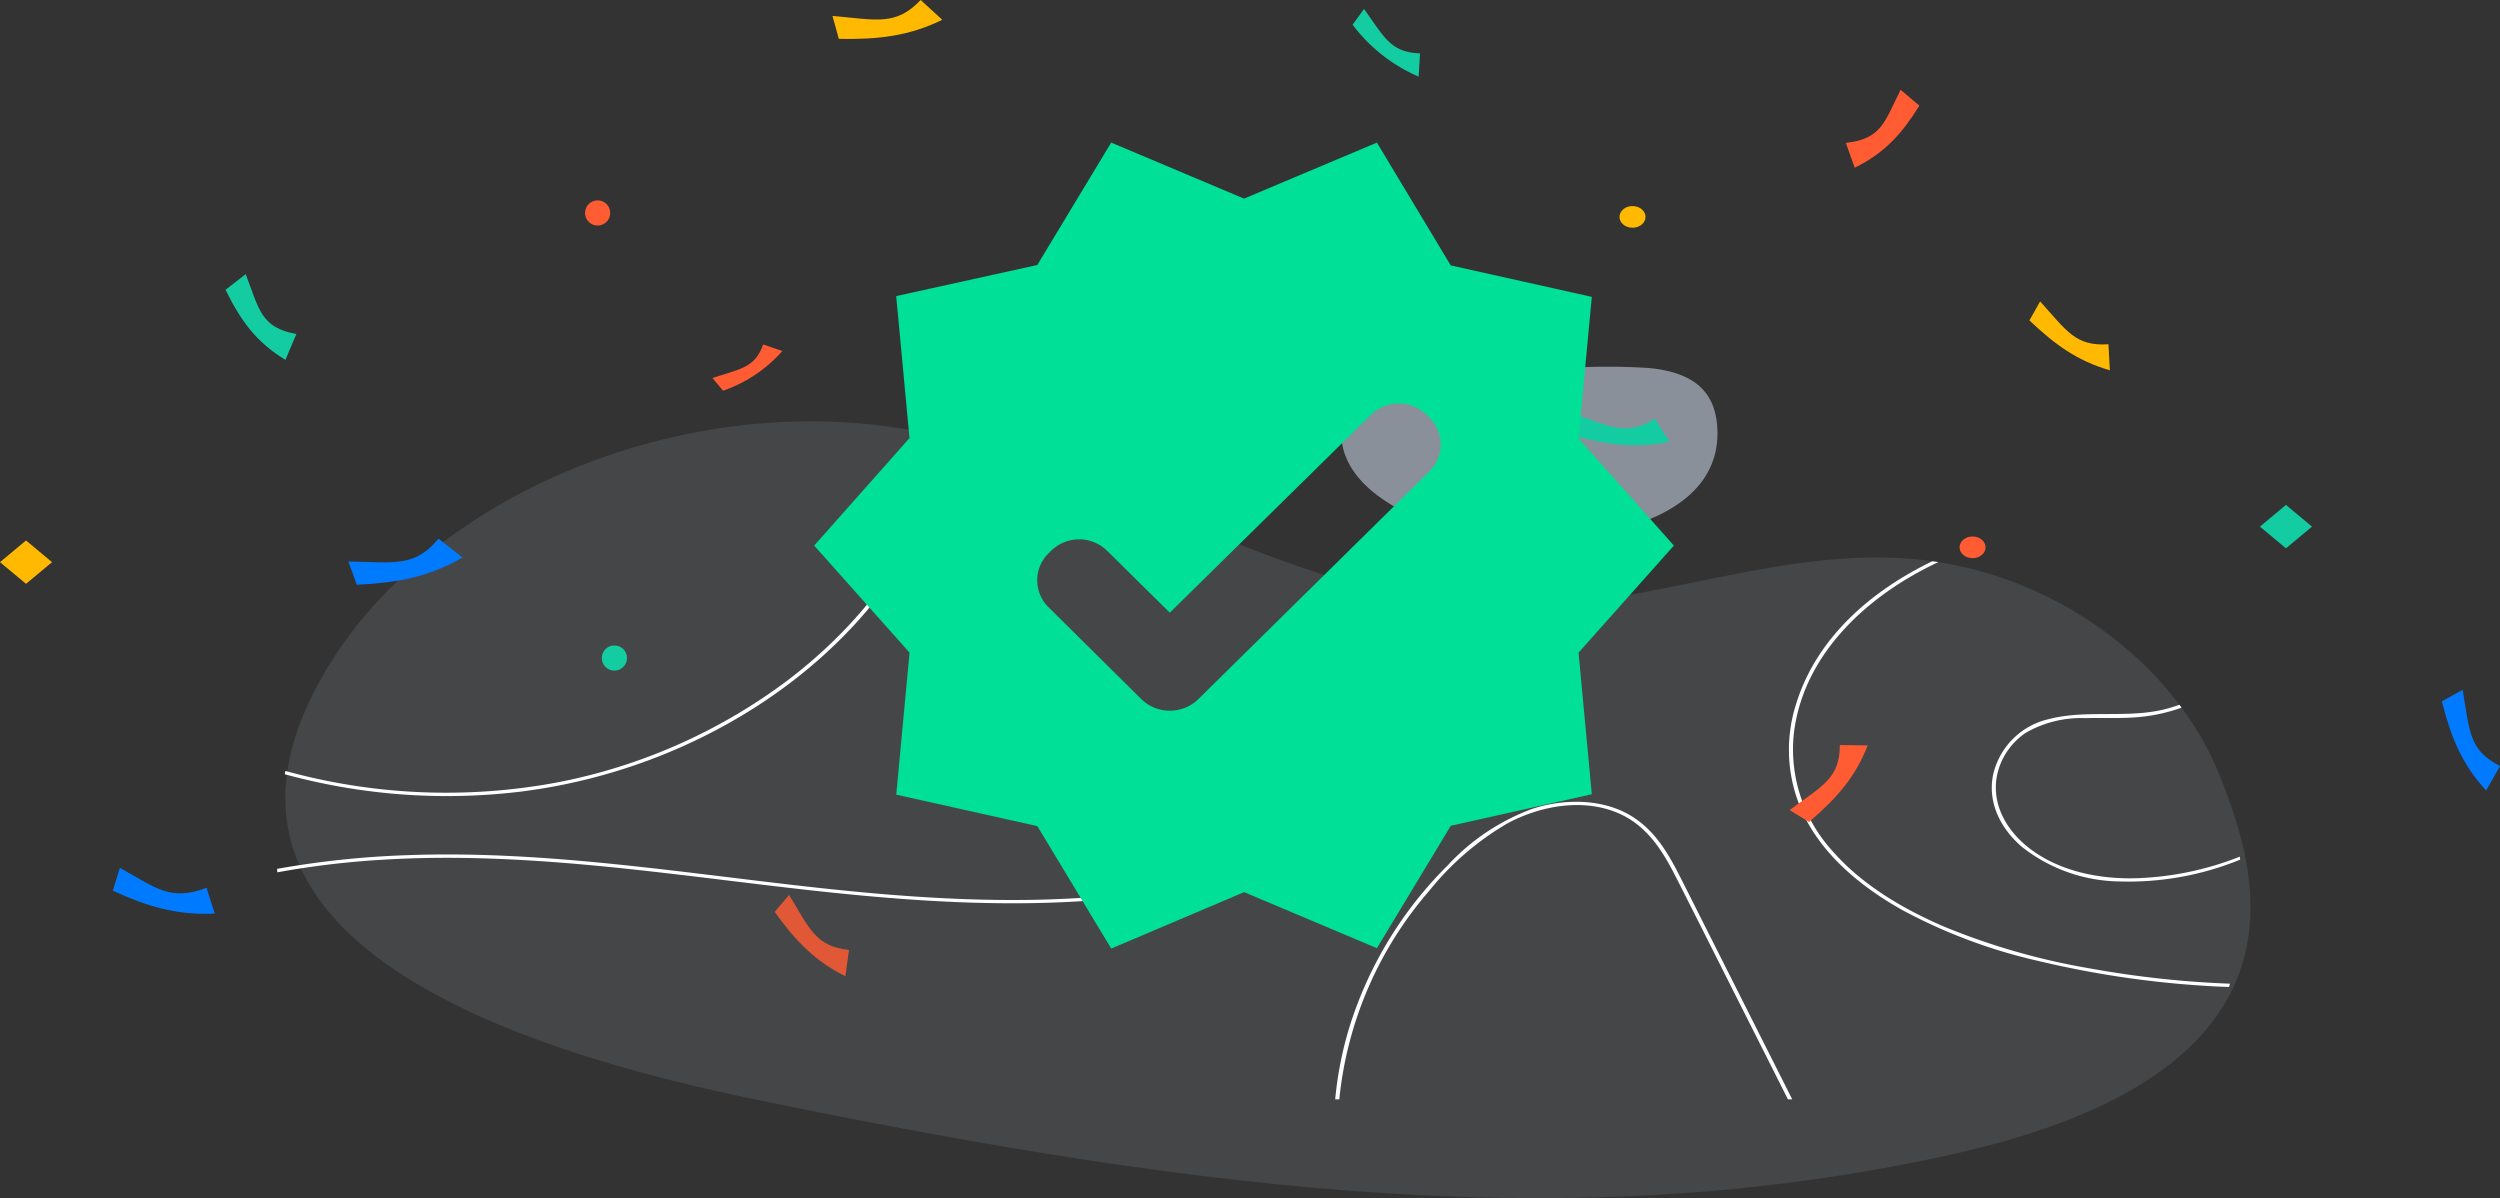 <svg xmlns="http://www.w3.org/2000/svg" width="297.706" height="142.681" viewBox="0 0 297.706 142.681">
  <rect x="0" y="0" width="297.706" height="142.681" fill="#333333" stroke="none"/>
  <g id="Group_1425" data-name="Group 1425" transform="translate(2752.966 18305.445)">
    <g id="Artwork_4" data-name="Artwork 4" transform="translate(-2752.966 -18305.445)">
      <g id="Group_1424" data-name="Group 1424" transform="translate(0 0)">
        <g id="Group_1399" data-name="Group 1399" transform="translate(33.004 42.032)">
          <g id="Group_1397" data-name="Group 1397" transform="translate(0 8.142)">
            <g id="Group_1395" data-name="Group 1395" transform="translate(0.974)" opacity="0.5">
              <path id="Path_2500" data-name="Path 2500" d="M336.013,331.568c-5.423-13.316-19.961-24.236-36.758-25.565-15.855-1.254-31.163,5.614-47.089,5.736-25.754.2-47.129-16.83-72.359-21.143-29.321-5.012-61.681,10.171-71.747,33.665-6.5,15.171-2.254,34.585,53.576,46.114s99.08,16.238,142.674,6.537S341.165,344.219,336.013,331.568Z" transform="translate(-105.764 -289.64)" fill="#e2edff" opacity="0.2"/>
            </g>
            <g id="Group_1396" data-name="Group 1396" transform="translate(0 1.967)">
              <path id="Path_2501" data-name="Path 2501" d="M135.574,351.57c20.9-2.712,39.451-15.144,47.454-31.416a46.3,46.3,0,0,0,3.656-10.56l-.473-.114a47.845,47.845,0,0,1-2.149,7.174c-3.261,8.356-9.3,15.861-17.087,21.757a66.722,66.722,0,0,1-27.424,12.113,71.981,71.981,0,0,1-32.03-1.3c-.091-.025-.181-.053-.272-.078-.03.13-.06.26-.089.391A73.011,73.011,0,0,0,135.574,351.57Z" transform="translate(-106.258 -309.481)" fill="#fff"/>
              <path id="Path_2502" data-name="Path 2502" d="M162.838,544.126c15.6,1.738,31.622,2.668,47.034-.622a66.433,66.433,0,0,0,19.666-7.33A51.289,51.289,0,0,0,244.3,523.056a61.229,61.229,0,0,0,7.51-12.883c-.172.015-.344.031-.516.044a63.229,63.229,0,0,1-4.751,8.87,52.276,52.276,0,0,1-14.109,14.744,60.953,60.953,0,0,1-19.755,8.607c-15.124,3.812-31.142,3.246-46.636,1.637-16.951-1.76-33.915-4.741-51.082-4.1A108.583,108.583,0,0,0,99.574,541.6c.007.138.011.276.019.415a103.753,103.753,0,0,1,12.546-1.5C129.157,539.475,146.047,542.255,162.838,544.126Z" transform="translate(-99.574 -490.277)" fill="#fff"/>
              <path id="Path_2503" data-name="Path 2503" d="M1648.967,506.175a81.116,81.116,0,0,1-17.379-4.97c-5.1-2.187-9.9-5.1-13.3-8.994a17.951,17.951,0,0,1-4.646-13.792c.958-9.073,8.054-16.324,17.226-20.636-.234-.037-.47-.069-.705-.1-7.7,3.708-13.836,9.387-16.183,16.854a17.891,17.891,0,0,0,1.354,14.3c2.4,4.3,6.538,7.742,11.217,10.363a63.925,63.925,0,0,0,16.219,6.078,116.262,116.262,0,0,0,21.011,3.03c.569.03,1.14.05,1.71.072q.053-.2.1-.393A117.511,117.511,0,0,1,1648.967,506.175Z" transform="translate(-1433.053 -442.988)" fill="#fff"/>
              <path id="Path_2504" data-name="Path 2504" d="M820.547,360.8a54.252,54.252,0,0,1,3.62-5.547l-.439-.166q-1.427,1.928-2.67,3.949a50.975,50.975,0,0,0-4.926,10.507c-1.322,3.965-2.44,8.322-1.217,12.4a10.738,10.738,0,0,0,7.182,7.225c4.256,1.282,8.881-.048,12.651-1.789a71.852,71.852,0,0,0,11.429-6.969,101.248,101.248,0,0,0,10.107-8.23q1.9-1.767,3.689-3.616l-.505-.127a100.956,100.956,0,0,1-19.8,15.772c-3.79,2.316-8.06,4.66-12.863,5.031a10.805,10.805,0,0,1-10.654-5.5c-2.095-3.971-1.242-8.5-.04-12.561A49.486,49.486,0,0,1,820.547,360.8Z" transform="translate(-729.363 -350.567)" fill="#fff"/>
              <path id="Path_2505" data-name="Path 2505" d="M1831.3,651.149a35.165,35.165,0,0,0,14.4-2.595c-.012-.12-.022-.239-.036-.359a36.72,36.72,0,0,1-12.013,2.559c-4.729.19-9.56-.842-13.083-3.583-3.178-2.473-4.77-6.067-3.554-9.621a8.137,8.137,0,0,1,3.146-4.094,13.193,13.193,0,0,1,7.072-1.754c2.25-.057,4.51.077,6.75-.162a20.679,20.679,0,0,0,4.742-1.086c-.084-.114-.166-.229-.251-.342-.495.175-1,.333-1.51.47-4.615,1.231-9.554.038-14.132,1.256a8.786,8.786,0,0,0-6.559,6.657c-.632,3.178.8,6.279,3.467,8.556A19.147,19.147,0,0,0,1831.3,651.149Z" transform="translate(-1611.942 -598.325)" fill="#fff"/>
              <path id="Path_2506" data-name="Path 2506" d="M1206.709,769.207q-3.209-6.369-6.417-12.737c-1.5-2.97-3.071-6.21-6.3-8.176-3.409-2.076-8.047-2.076-11.856-.806a26,26,0,0,0-10,6.716,46.714,46.714,0,0,0-11.561,18.849,42.717,42.717,0,0,0-1.82,9h.489a44.689,44.689,0,0,1,10.732-24.864,33.759,33.759,0,0,1,9.217-7.958c3.8-2.078,8.887-3.08,13.139-1.315,3.884,1.612,5.728,5.145,7.322,8.3q2.986,5.911,5.959,11.827l7.058,14.009h.512Z" transform="translate(-1032.761 -703.279)" fill="#fff"/>
            </g>
          </g>
          <g id="Group_1398" data-name="Group 1398" transform="translate(126.72)" opacity="0.5">
            <path id="Path_2507" data-name="Path 2507" d="M1191.876,209.3a29.529,29.529,0,0,1-9.769-1.113c-7.639-2.306-17.155,1.473-17.218,8.819-.049,5.7,6.241,9.475,12.069,11.214,10.992,3.28,33.761,1.56,32.689-12.052-.343-4.356-3.121-6.383-8.12-6.864A74.691,74.691,0,0,0,1191.876,209.3Z" transform="translate(-1164.889 -207.509)" fill="#e2edff"/>
          </g>
        </g>
        <g id="Group_1423" data-name="Group 1423" transform="translate(0)">
          <g id="Group_1401" data-name="Group 1401" transform="translate(241.67 35.894)">
            <g id="Group_1400" data-name="Group 1400">
              <path id="Path_2508" data-name="Path 2508" d="M1685.283,286.131c-3.9-1.126-6.571-3.08-9.577-5.942l1.273-2.259c3.157,3.484,4.191,5.37,8.136,5.1Z" transform="translate(-1675.706 -277.93)" fill="#ffb900"/>
            </g>
          </g>
          <g id="Group_1403" data-name="Group 1403" transform="translate(290.778 82.149)">
            <g id="Group_1402" data-name="Group 1402">
              <path id="Path_2509" data-name="Path 2509" d="M1997.9,648.077c-2.9-3.147-4.2-6.378-5.276-10.622l2.475-1.368c.852,4.892.7,7.174,4.453,9.069Z" transform="translate(-1992.622 -636.087)" fill="#007bff"/>
            </g>
          </g>
          <g id="Group_1405" data-name="Group 1405" transform="translate(187.083 49.154)">
            <g id="Group_1404" data-name="Group 1404">
              <path id="Path_2510" data-name="Path 2510" d="M1335.158,384.043c-4.11.851-7.527.362-11.717-.787l-.008-2.654c4.645,1.639,6.55,2.851,9.98.714Z" transform="translate(-1323.433 -380.602)" fill="#14cca1"/>
            </g>
          </g>
          <g id="Group_1407" data-name="Group 1407" transform="translate(84.843 41.013)">
            <g id="Group_1406" data-name="Group 1406">
              <path id="Path_2511" data-name="Path 2511" d="M671.946,318.349a16.623,16.623,0,0,1-7.06,4.729l-1.261-1.511c3.428-1.117,5.088-1.267,6.034-4Z" transform="translate(-663.625 -317.564)" fill="#ff5c33"/>
            </g>
          </g>
          <g id="Group_1409" data-name="Group 1409" transform="translate(13.437 103.345)">
            <g id="Group_1408" data-name="Group 1408">
              <path id="Path_2512" data-name="Path 2512" d="M214.945,805.665c-4.615.193-8.072-.871-12.135-2.738l.837-2.717c4.388,2.444,6.015,4,10.322,2.377Z" transform="translate(-202.81 -800.21)" fill="#007bff"/>
            </g>
          </g>
          <g id="Group_1411" data-name="Group 1411" transform="translate(26.859 32.641)">
            <g id="Group_1410" data-name="Group 1410">
              <path id="Path_2513" data-name="Path 2513" d="M296.56,262.954c-3.522-2.133-5.366-4.749-7.13-8.342l2.4-1.871c1.625,4.241,1.8,6.358,6.033,7.136Z" transform="translate(-289.43 -252.741)" fill="#14cca1"/>
            </g>
          </g>
          <g id="Group_1413" data-name="Group 1413" transform="translate(41.489 64.139)">
            <g id="Group_1412" data-name="Group 1412">
              <path id="Path_2514" data-name="Path 2514" d="M397.416,498.886c-3.991,2.322-7.755,3-12.576,3.25l-1-2.779c5.48.1,7.928.71,10.727-2.722Z" transform="translate(-383.843 -496.634)" fill="#007bff"/>
            </g>
          </g>
          <g id="Group_1415" data-name="Group 1415" transform="translate(99.132)">
            <g id="Group_1414" data-name="Group 1414">
              <path id="Path_2515" data-name="Path 2515" d="M768.915,2.356c-4,1.961-7.668,2.357-12.318,2.274l-.757-2.738c5.258.469,7.566,1.217,10.5-1.892Z" transform="translate(-755.84)" fill="#ffb900"/>
            </g>
          </g>
          <g id="Group_1416" data-name="Group 1416" transform="translate(161.072 1.067)">
            <path id="Path_2516" data-name="Path 2516" d="M1163.425,16.316a19.463,19.463,0,0,1-7.858-6.178l1.359-1.875c2.433,3.385,3.153,5.153,6.67,5.292Z" transform="translate(-1155.567 -8.263)" fill="#14cca1"/>
          </g>
          <g id="Group_1418" data-name="Group 1418" transform="translate(219.805 10.692)">
            <g id="Group_1417" data-name="Group 1417">
              <path id="Path_2517" data-name="Path 2517" d="M1535.654,92.069c3.651-1.792,5.676-4.132,7.7-7.391l-2.233-1.889c-1.932,3.873-2.269,5.843-6.519,6.326Z" transform="translate(-1534.598 -82.789)" fill="#ff5c33"/>
            </g>
          </g>
          <g id="Group_1420" data-name="Group 1420" transform="translate(92.253 106.569)" opacity="0.837">
            <g id="Group_1419" data-name="Group 1419">
              <path id="Path_2518" data-name="Path 2518" d="M719.866,834.858c-3.68-1.827-5.968-4.258-8.419-7.658l1.707-2.027c2.481,4.047,3.15,6.117,7.142,6.555Z" transform="translate(-711.447 -825.174)" fill="#ff5c33"/>
            </g>
          </g>
          <g id="Group_1422" data-name="Group 1422" transform="translate(213.109 88.718)">
            <g id="Group_1421" data-name="Group 1421">
              <path id="Path_2519" data-name="Path 2519" d="M1500.682,687c-1.465,3.8-3.727,6.322-6.979,9.115l-2.318-1.419c3.924-2.9,6-3.8,5.982-7.74Z" transform="translate(-1491.385 -686.952)" fill="#ff5c33"/>
            </g>
          </g>
          <circle id="Ellipse_56" data-name="Ellipse 56" cx="1.5" cy="1.5" r="1.5" transform="translate(69.667 23.859)" fill="#ff5c33"/>
          <ellipse id="Ellipse_57" data-name="Ellipse 57" cx="1.55" cy="1.291" rx="1.55" ry="1.291" transform="translate(192.853 24.538)" fill="#ffb900"/>
          <ellipse id="Ellipse_58" data-name="Ellipse 58" cx="1.55" cy="1.291" rx="1.55" ry="1.291" transform="translate(233.348 63.885)" fill="#ff5c33"/>
          <circle id="Ellipse_59" data-name="Ellipse 59" cx="1.5" cy="1.5" r="1.5" transform="translate(71.667 76.859)" fill="#14cca1"/>
          <path id="Path_2520" data-name="Path 2520" d="M0,0,4.018.365l.365,4.018L.365,4.018Z" transform="matrix(0.707, -0.707, 0.707, 0.707, 0, 66.942)" fill="#ffb900"/>
          <path id="Path_2521" data-name="Path 2521" d="M0,0,4.018.365l.365,4.018L.365,4.018Z" transform="translate(269.119 62.711) rotate(-45)" fill="#14cca1"/>
        </g>
      </g>
    </g>
    <g id="verified_black_24dp" transform="translate(-2662.356 -18298.219)">
      <g id="Group_1373" data-name="Group 1373" transform="translate(0 0)">
        <rect id="Rectangle_587" data-name="Rectangle 587" width="115.409" height="115.409" fill="none"/>
        <rect id="Rectangle_588" data-name="Rectangle 588" width="115.409" height="115.409" fill="none"/>
      </g>
      <g id="Group_1374" data-name="Group 1374" transform="translate(6.346 9.753)">
        <path id="Path_2499" data-name="Path 2499" d="M103.376,49.489,92.022,36.737,93.6,19.873,76.8,16.125,68.01,1.5,52.188,8.173,36.366,1.5l-8.8,14.579-16.8,3.7,1.582,16.91L1,49.489,12.354,62.24,10.772,79.15l16.8,3.748,8.8,14.579,15.822-6.718L68.01,97.432l8.8-14.579L93.6,79.1,92.022,62.24ZM40,67.816,28.921,56.847a4.494,4.494,0,0,1,0-6.444l.326-.32a4.751,4.751,0,0,1,6.608,0l7.492,7.4L67.312,33.9a4.751,4.751,0,0,1,6.608,0l.326.32a4.494,4.494,0,0,1,0,6.444L46.7,67.816A4.867,4.867,0,0,1,40,67.816Z" transform="translate(-1 -1.5)" fill="#00e096"/>
      </g>
    </g>
  </g>
</svg>
